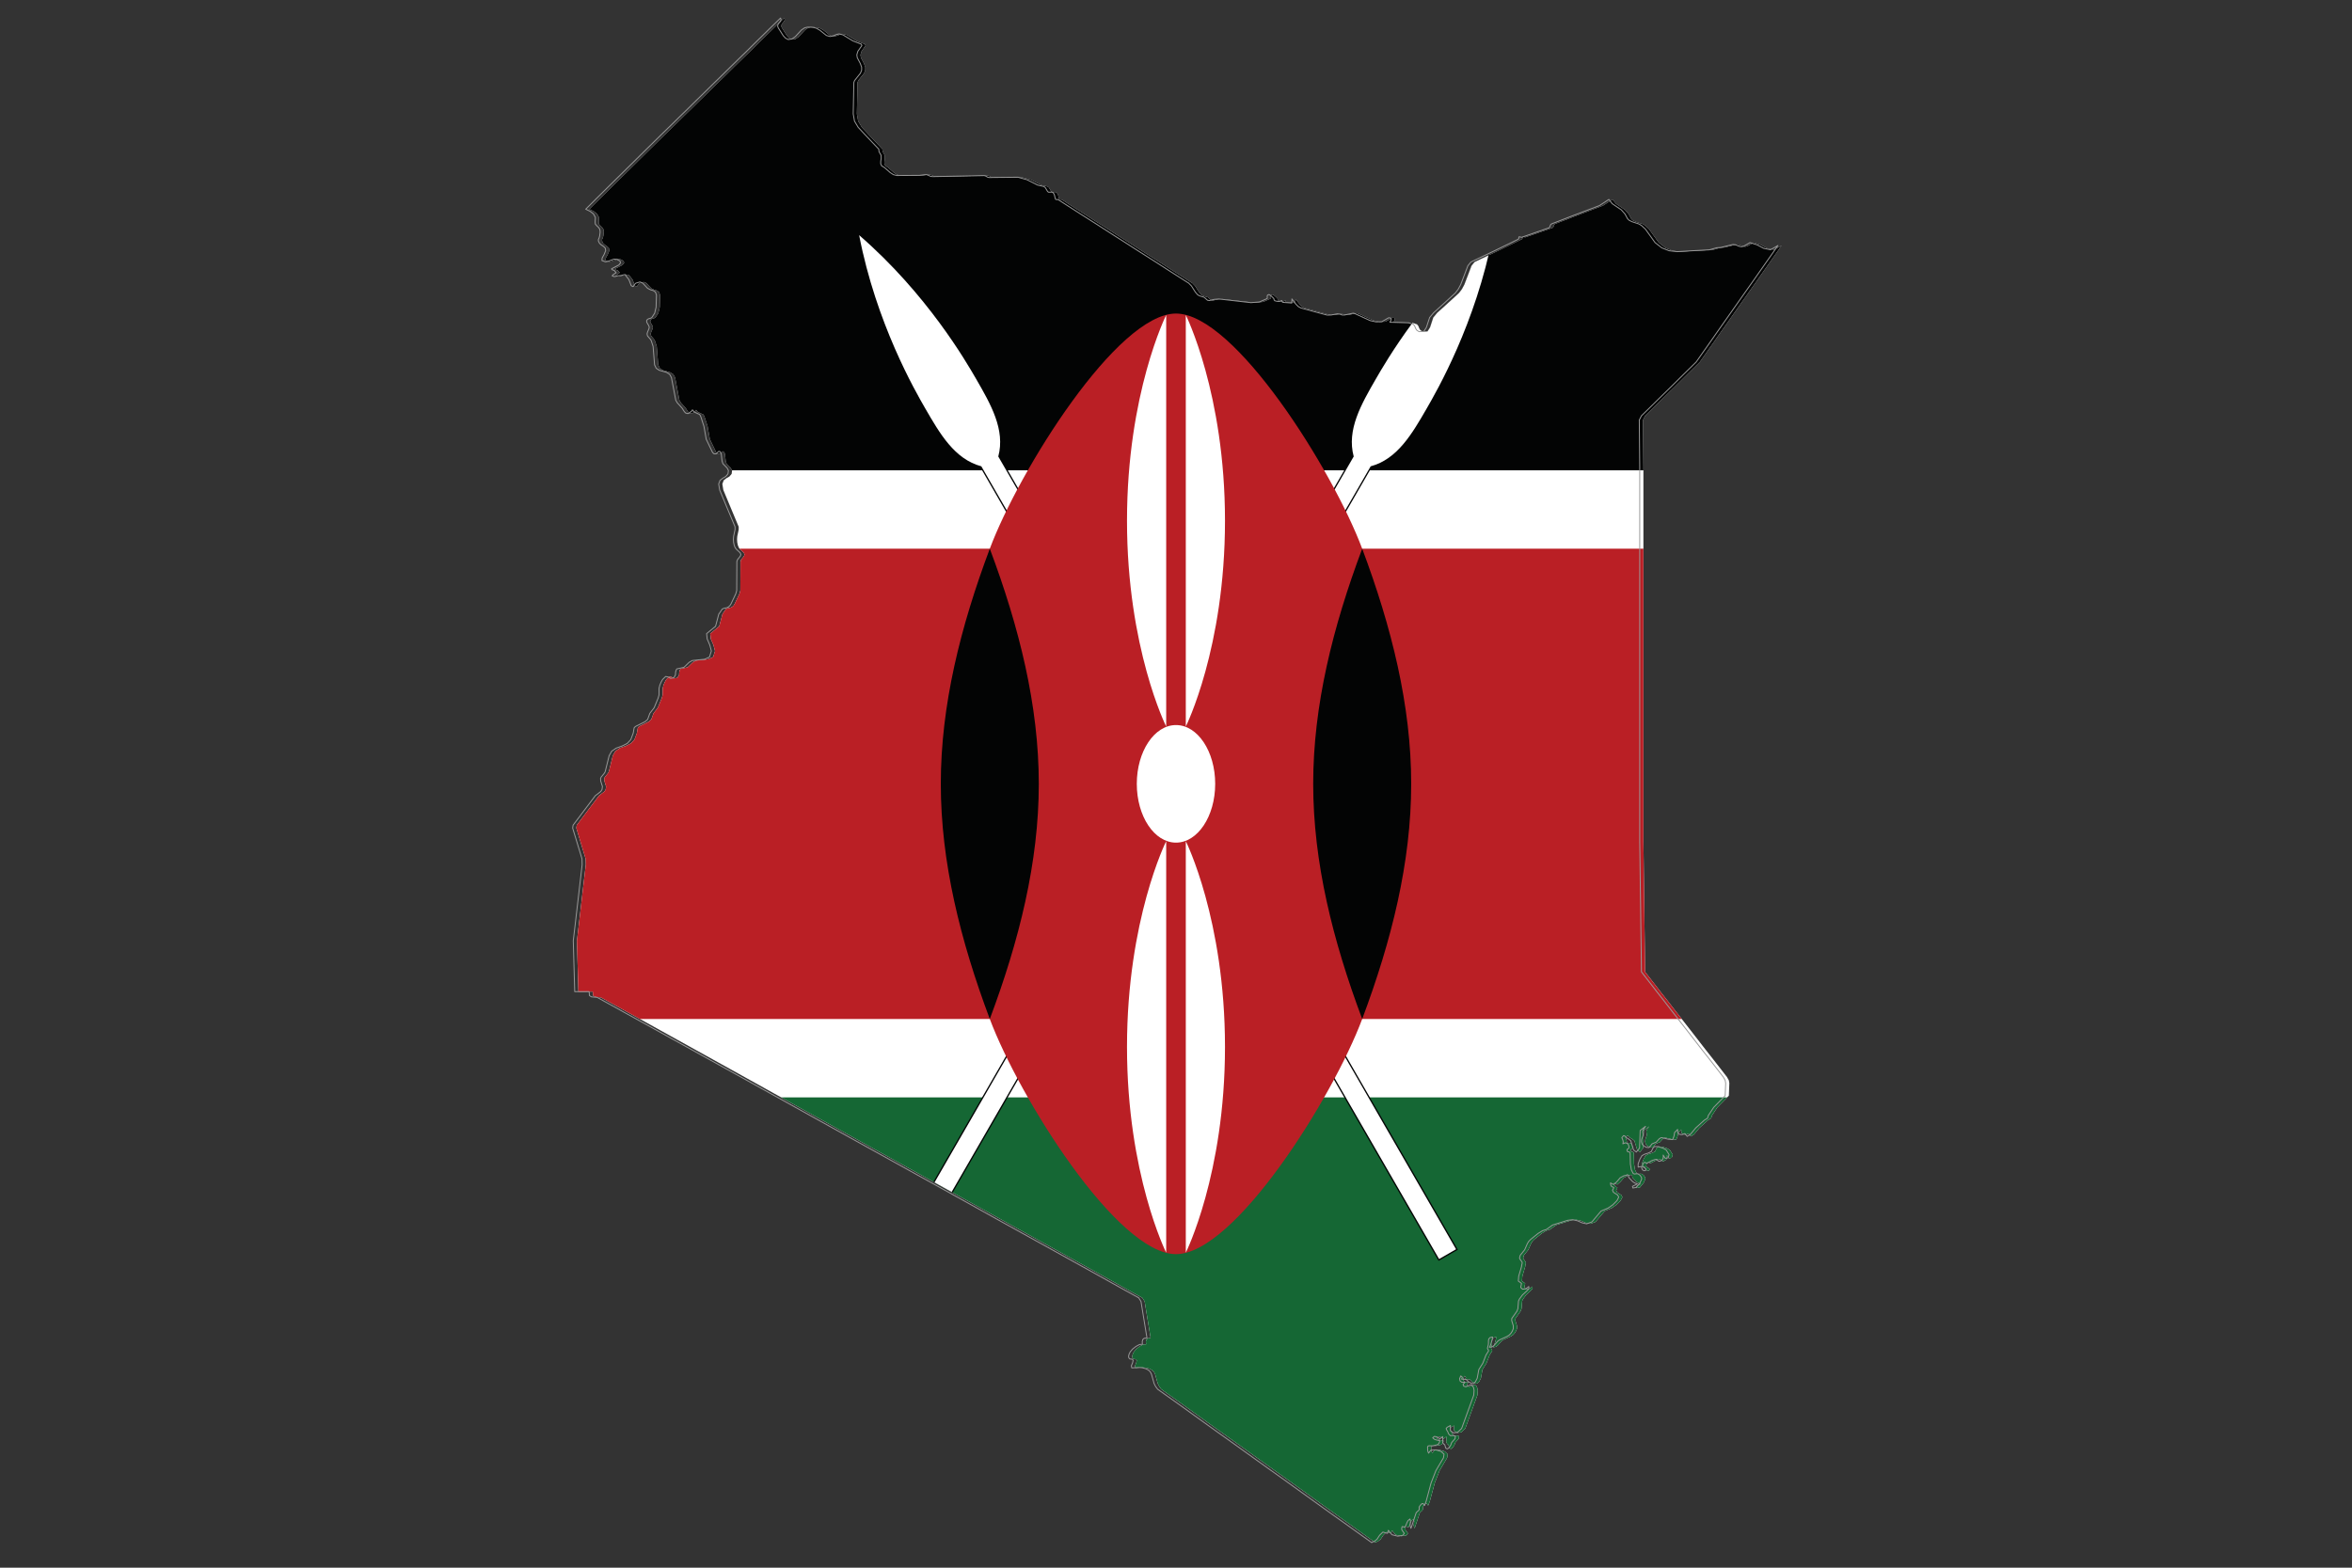 <?xml version="1.0" encoding="UTF-8" standalone="no"?>
<!DOCTYPE svg PUBLIC "-//W3C//DTD SVG 1.1//EN" "http://www.w3.org/Graphics/SVG/1.1/DTD/svg11.dtd">
<svg width="100%" height="100%" viewBox="0 0 2670 1780" version="1.1" xmlns="http://www.w3.org/2000/svg" xmlns:xlink="http://www.w3.org/1999/xlink" xml:space="preserve" xmlns:serif="http://www.serif.com/" style="fill-rule:evenodd;clip-rule:evenodd;stroke-linecap:round;stroke-linejoin:round;stroke-miterlimit:2;">
    <rect x="0" y="0" width="2670" height="1780" fill="#333333" stroke="none"/>
    <g transform="matrix(4.167,0,0,4.167,-161.971,-239.254)">
        <clipPath id="_clip1">
            <path d="M522.208,125.467L520.375,125.089L518.57,124.143L516.62,123.517L514.875,124.522L514.281,124.643L513.697,124.54L512.615,124.092L511.961,124.041L508.669,124.841L507.586,124.917L505.522,125.493L500.915,125.742L496.72,125.991L494.571,125.742L492.576,124.943L490.755,123.517L488.124,119.854L487.041,118.856L486.388,118.453L484.428,117.808L483.671,117.43L483.25,117.009L482.563,115.737L481.557,114.593L479.081,112.917L478.17,111.749L475.583,113.441L472.171,114.74L467.829,116.381L462.525,118.427L462.285,118.66L462.044,119.304L461.829,119.502L458.588,120.628L454.427,122.072L454.307,122.072L454.187,122.046L454.066,121.977L453.672,121.952L453.637,122.098L453.663,122.347L453.474,122.596L451.617,123.517L447.637,125.441L444.095,127.136L440.579,128.812L439.755,129.834L438.945,131.975L437.803,134.966L437.115,136.238L436.334,137.261L433.109,140.209L430.41,142.65L429.344,143.922L428.449,146.647L427.762,147.714L426.446,147.791L425.794,147.345L425.484,146.82L425.271,146.244L424.908,145.797L423.653,145.375L418.514,145.221L418.892,144.474L418.701,144.053L418.169,144.001L416.313,145.075L414.748,145.126L413.149,144.775L408.921,142.849L408.523,142.755L406.161,143.252L405.524,143.252L404.915,143.03L404.226,142.925L402.498,143.252L401.424,143.279L398.363,142.454L394.314,141.353L393.567,140.958L392.922,140.305L391.813,138.86L391.831,139.109L391.771,139.686L391.779,139.986L389.381,139.806L389.166,139.659L389.124,139.437L389.046,139.308L388.461,139.539L388.238,139.557L387.705,139.513L387.138,139.358L386.966,139.109L386.896,138.782L386.554,138.413L385.779,137.759L385.565,137.665L385.169,137.837L385.083,138.165L385.118,138.533L385.074,138.765L382.978,139.686L380.674,139.884L376.289,139.384L371.923,138.887L370.643,138.989L369.344,139.308L368.845,139.238L367.899,138.413L366.67,138.036L366.146,137.743L365.509,136.995L364.461,135.344L363.705,134.571L362.441,133.771L358.34,131.15L354.43,128.631L350.191,125.94L346.426,123.517L343.101,121.401L338.414,118.385L334.409,115.84L330.403,113.27L328.186,111.842L327.944,111.773L327.695,111.8L327.481,111.749L327.353,111.525L327.137,110.596L326.982,110.227L326.707,109.848L326.397,109.753L325.572,109.797L325.28,109.625L324.626,108.525L324.231,108.232L322.555,107.854L319.632,106.384L317.182,105.705L309.266,105.783L308.922,105.688L308.311,105.335L307.959,105.258L301.539,105.387L293.905,105.533L293.371,105.456L292.624,105.112L292.219,104.983L291.79,105.009L290.371,105.189L284.207,105.232L283.271,105.009L282.403,104.458L280.804,103.066L280.064,102.619L279.789,102.017L279.807,101.347L279.927,100.521L279.892,99.722L279.342,98.751L279.266,98.055L275.526,94.11L273.669,92.116L272.655,90.421L272.311,88.445L272.311,88.419L272.483,79.865L272.689,79.342L274.271,77.373L274.597,76.548L274.597,75.696L274.228,74.699L273.412,73.152L273.29,72.361L273.566,71.407L274.675,69.816L274.477,69.439L272.225,68.562L269.526,66.92L268.477,66.645L267.72,66.816L266.98,67.144L266.01,67.367L265.013,67.091L263.243,65.673L262.305,65.123L261.574,64.926L260.713,64.822L259.846,64.822L259.107,64.977L258.213,65.571L256.536,67.393L255.609,68.037L254.621,68.192L253.864,67.813L253.245,67.144L251.904,65.02L251.741,64.65L251.783,64.126L252.075,63.705L252.437,63.275L252.677,62.802L252.505,62.33L250.227,64.547L247.949,66.774L245.663,69.018L243.394,71.261L241.107,73.478L238.83,75.696L236.552,77.949L234.265,80.166L231.986,82.41L229.708,84.628L227.43,86.88L225.144,89.098L222.866,91.341L220.58,93.559L218.311,95.777L216.024,98.029L211.881,102.121L207.729,106.204L203.577,110.295L199.434,114.413L200.619,114.988L201.548,115.71L202.055,116.656L201.996,117.912L202.046,118.453L202.416,118.909L202.873,119.33L203.215,119.803L203.335,120.275L203.353,120.748L203.233,121.702L203.078,122.269L202.897,122.648L202.88,123.069L203.198,123.722L203.697,124.169L204.291,124.564L204.762,125.038L204.867,125.716L204.437,126.765L203.912,127.71L203.852,128.408L204.806,128.759L205.451,128.631L207.083,128.037L207.875,128.063L208.786,128.537L208.89,129.086L208.442,129.628L206.481,130.651L206.568,130.882L207.204,131.107L207.72,131.725L206.903,132.25L206.636,132.577L207.153,132.774L207.496,132.748L208.209,132.551L209.019,132.499L209.834,132.276L210.265,132.25L210.291,132.447L211.209,133.625L211.829,135.267L212.302,135.516L212.49,135.37L212.671,134.966L213.101,134.571L214.218,134.244L214.958,134.545L216.282,135.972L217.056,136.367L217.829,136.591L218.431,136.995L218.706,137.837L218.603,141.129L218.216,142.755L217.434,143.949L217.056,144.147L216.635,144.25L216.264,144.422L216.033,144.775L216.059,145.221L216.574,146.098L216.746,146.545L216.677,146.94L216.264,147.937L216.144,148.393L216.247,148.892L216.574,149.313L216.952,149.734L217.261,150.19L217.787,151.805L218.19,156.825L218.638,157.771L219.497,158.322L221.439,158.872L222.299,159.413L222.781,160.29L223.966,166.479L224.38,167.175L225.685,168.62L226.305,169.59L226.675,169.97L227.233,170.116L227.491,170.046L227.956,169.668L228.119,169.59L228.222,169.522L228.403,169.195L228.505,169.119L228.661,169.195L228.754,169.342L228.824,169.497L228.901,169.566L228.979,169.668L230.138,170.219L230.362,170.271L230.637,170.614L230.801,170.993L231.634,173.563L232.262,177.104L233.99,180.697L234.385,181.066L234.944,181.092L235.28,180.792L235.555,180.475L235.924,180.396L236.336,180.972L236.569,182.993L236.809,183.767L237.926,184.91L238.304,185.606L238.193,186.534L237.583,187.256L236.757,187.729L236.018,188.305L235.657,189.302L235.924,190.927L238.253,196.515L240.11,200.95L240.11,201.723L239.724,203.546L239.663,204.345L239.715,205.187L239.886,206.012L240.178,206.709L240.54,207.14L241.502,208.032L241.709,208.505L241.555,208.936L240.789,209.906L240.608,210.406L240.566,218.34L240.316,219.207L239.018,221.958L238.718,222.431L238.304,222.8L237.892,222.999L237.032,223.18L236.62,223.376L235.675,224.779L234.807,228.071L232.365,230.065L232.52,231.509L233.233,233.176L233.663,234.801L233.146,236.451L231.841,237.044L228.454,237.397L227.603,237.895L226.202,239.246L224.208,239.693L223.933,240.439L223.863,241.36L223.416,242.108L222.557,242.263L221.895,241.884L221.216,241.738L220.374,242.564L219.969,243.286L219.626,244.102L219.41,244.979L219.393,246.801L219.153,247.652L218.079,250.266L216.901,251.787L216.308,253.437L215.603,254.056L212.963,255.38L212.629,255.733L212.379,257.177L211.708,258.947L210.729,259.996L209.396,260.666L207.729,261.268L206.516,262.093L205.812,263.34L204.78,267.51L204.66,267.853L204.367,268.283L203.663,269.124L203.473,269.504L203.525,270.25L203.99,271.721L203.87,272.572L203.517,273.098L202.038,274.24L198.385,279.08L195.996,282.252L195.874,283.042L197.146,287.237L198.419,291.433L198.461,293.022L197.706,299.487L196.733,307.895L196.046,313.756L196.201,319.318L196.441,327.621L199.571,327.621L199.733,327.598L200.37,327.621L200.447,328.697L201.007,329.049L202.528,329.17L205.604,330.871L214.425,335.754L223.244,340.646L232.064,345.537L240.883,350.428L249.703,355.336L258.515,360.227L267.325,365.119L276.145,370.01L284.964,374.893L293.767,379.783L302.586,384.676L311.406,389.592L320.225,394.473L329.045,399.365L337.864,404.256L346.685,409.174L350.071,411.039L350.708,412.035L351.43,416.48L352.34,422.016L351.592,422.068L351.188,422.42L351.042,422.986L351.103,423.717L350.329,423.762L349.349,424.285L348.429,425.006L347.837,425.688L347.63,426.029L347.424,426.512L347.32,426.984L347.39,427.406L347.682,427.705L348.352,427.783L348.567,428.102L348.404,428.781L348.077,429.58L348.197,430.146L350.156,430.027L351.033,430.096L351.901,430.328L352.685,430.699L353.252,431.223L353.562,431.875L354.275,434.395L354.688,435.211L355.246,435.959L357.489,437.559L360.997,440.049L364.495,442.568L368.003,445.096L371.511,447.615L375.017,450.107L378.524,452.627L382.022,455.145L385.539,457.664L389.037,460.156L392.536,462.676L396.051,465.203L399.55,467.721L403.058,470.24L406.564,472.732L410.072,475.252L413.579,477.77L413.708,477.6L413.845,477.547L413.991,477.521L414.163,477.469L414.971,476.877L415.728,475.725L416.604,474.873L417.809,475.225L418.049,474.623L418.093,474.4L419.081,475.604L420.646,476L422.02,475.775L422.433,475.225L421.797,474.33L421.712,473.979L421.832,473.404L422.09,473.377L422.373,473.531L422.578,473.559L422.914,472.93L423.154,472.311L423.455,471.734L423.98,471.314L424.136,471.906L423.998,473.102L424.256,473.859L425.665,469.639L425.794,469.465L426.379,468.941L426.508,468.693L426.473,468.193L426.525,467.971L426.86,467.516L427.212,467.145L427.574,467.119L427.935,467.67L428.391,466.492L429.74,461.48L431.046,458.137L433.109,454.646L433.265,453.65L432.457,452.902L431.013,452.48L429.653,452.574L429.052,453.375L428.881,452.953L428.794,452.549L428.776,451.68L428.932,451.406L429.293,451.355L429.756,451.379L430.178,451.379L431.467,451.08L431.854,450.752L432.164,450.004L431.072,449.756L430.583,449.557L430.178,449.18L430.634,448.809L431.115,448.887L432.164,449.455L432.887,448.861L432.938,449.412L432.852,450.357L433.136,450.855L433.454,451.08L433.729,451.998L434.124,452.23L434.484,452.025L434.846,451.578L435.139,451.08L435.241,450.709L435.379,450.434L436.247,449.455L436.358,448.758L435.911,448.561L435.001,448.613L434.588,448.232L434.398,447.865L434.262,447.486L433.986,447.066L433.831,446.66L434.089,446.344L435.001,445.844L434.992,447.236L435.825,447.865L436.995,447.658L438.053,446.66L441.361,437.559L441.448,436.285L441.345,435.666L441.077,435.039L440.623,434.713L439.196,435.289L438.62,435.117L438.448,434.643L438.945,434.041L438.112,434.066L437.621,433.689L437.51,433.07L437.82,432.322L438.25,432.666L438.215,432.82L438.053,433.189L439.144,433.268L439.341,433.318L439.884,433.912L440.071,434.041L440.966,434.438L441.319,434.369L441.834,433.895L442.308,432.941L442.737,430.604L443.837,428.85L444.68,426.658L445.401,425.488L445.316,425.24L445.161,425.006L445.092,424.783L445.333,423.787L445.366,423.416L445.359,422.84L445.437,422.291L445.764,421.895L446.494,421.715L446.416,422.291L445.969,423.838L445.65,424.535L446.381,424.414L446.933,423.984L447.93,422.84L448.462,422.471L450.438,421.568L451.032,421.191L451.506,420.691L451.874,420.1L452.123,419.471L452.141,418.697L451.693,417.229L451.72,416.678L453.12,414.684L453.38,413.986L453.55,411.916L453.774,411.416L454.625,410.266L456.078,408.924L456.396,408.426L456.354,407.969L455.511,408.598L454.651,408.701L454.152,408.219L454.377,407.127L453.5,406.475L453.603,405.16L454.377,402.537L454.419,402.184L454.564,401.566L454.522,401.291L453.912,400.465L453.834,400.166L454.015,399.467L455.236,397.947L455.991,396.227L456.354,395.652L456.835,395.154L458.889,393.502L460.102,392.754L461.125,392.436L462.835,391.207L466.996,389.91L468.336,389.764L469.643,390.064L470.864,390.613L472.118,390.889L473.545,390.365L476.055,387.391L477.964,386.592L479.244,385.697L480.37,384.57L480.852,383.625L480.577,383.051L479.408,382.301L479.15,381.709L479.425,381.252L479.502,380.986L479.305,380.883L478.961,380.754L478.746,380.463L478.634,380.084L478.617,379.732L479.46,380.188L480.319,379.439L481.247,378.34L482.279,377.789L482.863,377.668L483.156,377.564L483.104,377.488L483.524,377.643L483.56,377.814L483.5,378.012L483.662,378.34L484.652,379.387L485.22,379.758L485.933,380.006L484.592,380.686L484.72,381.133L485.632,380.961L486.646,379.715L487.109,378.664L487.041,378.211L486.646,377.643L486.13,377.264L485.623,377.238L485.167,377.316L484.807,377.188L484.29,376.164L484.033,374.6L483.963,371.6L483.835,371.352L483.533,371.281L483.232,371.18L483.104,370.783L483.19,370.551L483.568,370.328L483.662,370.053L483.533,369.408L483.173,368.934L482.641,368.805L481.978,369.08L482.089,368.582L481.969,368.033L481.694,367.414L482.193,366.838L482.571,366.992L482.949,367.439L483.379,367.662L484.127,368.238L484.893,370.758L485.649,371.324L486.526,370.232L486.697,365.445L488.15,364.32L487.53,365.238L487.359,365.738L487.463,366.314L487.488,366.785L487.094,367.938L487.05,368.531L487.23,369.133L487.497,369.51L487.884,369.785L488.434,370.053L489.079,370.104L489.518,369.631L489.947,369.08L491.064,368.633L491.872,367.74L492.38,367.414L492.731,367.439L494.339,367.834L495.534,367.938L495.912,366.992L496.067,366.012L496.892,365.17L496.944,366.039L497.4,366.51L498.113,366.588L498.887,366.287L499.506,367.061L500.356,366.537L501.827,364.766L504.164,362.65L505.05,362.102L505.248,361.379L506.727,359.152L509.855,355.963L509.993,352.566L509.855,351.795L509.356,350.9L507.774,348.854L505.712,346.207L503.631,343.568L501.518,340.842L499.506,338.246L497.623,335.832L495.362,332.934L493.264,330.217L491.219,327.621L490.188,326.281L489.139,324.932L488.091,323.582L487.041,322.232L487.007,319.146L486.972,316.275L486.93,313.379L486.869,308.969L486.817,304.525L486.749,300.105L486.697,295.67L486.662,292.928L486.629,290.178L486.577,286.842L486.577,184.814L486.526,179.296L486.474,174.035L486.457,171.861L487.041,170.718L488.451,169.342L491.821,166.023L495.208,162.705L498.576,159.371L501.955,156.053L504.078,153.026L506.201,150.009L508.326,146.966L510.449,143.949L513.896,139.042L517.343,134.15L520.789,129.232L524.229,124.315L522.208,125.467ZM492.938,370.285L491.699,369.881L490.6,369.803L490.109,370.354L489.758,371.18L488.915,371.6L487.944,371.9L487.188,372.305L486.646,373.225L486.147,374.521L486.147,375.441L487.05,375.244L487.136,375.744L487.316,376.146L487.644,376.396L488.15,376.396L488.305,375.967L487.986,375.691L487.548,375.416L487.334,375.123L487.445,374.549L487.72,374.195L488.082,374.145L488.451,374.42L489.98,373.621L490.72,373.369L491.253,373.303L491.305,373.396L491.442,373.576L491.666,373.775L491.959,373.852L492.208,373.799L492.319,373.697L492.397,373.604L492.526,373.551L492.783,373.422L492.938,373.078L493.007,372.598L492.965,372.15L493.523,373.053L494.278,372.898L494.579,372.057L493.78,370.758L492.938,370.285Z"/>
        </clipPath>
        <g clip-path="url(#_clip1)">
            <rect x="38.873" y="57.421" width="640.739" height="427.159" style="fill:white;fill-rule:nonzero;"/>
            <rect x="38.873" y="57.421" width="640.739" height="128.147" style="fill:rgb(3,4,4);fill-rule:nonzero;"/>
            <rect x="38.873" y="356.432" width="640.739" height="128.148" style="fill:rgb(21,103,52);fill-rule:nonzero;"/>
            <path d="M282.945,397.813L287.569,400.482L412.28,184.477C419.574,182.522 423.578,175.586 427.583,168.65C430.253,164.025 440.932,145.529 445.561,121.494C427.06,137.52 416.381,156.016 413.711,160.641C409.706,167.577 405.701,174.513 407.656,181.807L282.945,397.813Z" style="fill:rgb(3,4,4);fill-rule:nonzero;"/>
            <path d="M283.431,397.683L287.438,399.997L412.046,184.171L412.188,184.133C419.339,182.217 423.373,175.23 427.273,168.474C437.947,149.984 442.804,133.407 445.01,122.448C436.618,129.84 424.688,142.337 414.019,160.819C410.118,167.576 406.083,174.563 408,181.715L408.038,181.857L407.964,181.985L283.431,397.683ZM287.699,400.969L282.458,397.943L282.636,397.635L407.274,181.756C405.372,174.371 409.454,167.301 413.403,160.463C424.457,141.312 436.865,128.555 445.327,121.225L446.104,120.552L445.91,121.562C443.794,132.551 438.949,149.671 427.893,168.826C423.942,175.667 419.861,182.737 412.515,184.781L287.699,400.969Z" style="fill:rgb(3,4,4);fill-rule:nonzero;"/>
            <path d="M282.945,397.813L287.569,400.482L412.28,184.477C419.574,182.522 423.578,175.586 427.583,168.65C430.253,164.025 440.932,145.529 445.561,121.494C427.06,137.52 416.381,156.016 413.711,160.641C409.706,167.577 405.701,174.513 407.656,181.807L282.945,397.813Z" style="fill:white;fill-rule:nonzero;"/>
            <path d="M435.541,397.813L430.917,400.482L306.206,184.477C298.912,182.522 294.907,175.586 290.902,168.65C288.233,164.025 277.554,145.529 272.925,121.494C291.426,137.52 302.105,156.016 304.775,160.641C308.779,167.577 312.784,174.513 310.83,181.807L435.541,397.813Z" style="fill:rgb(3,4,4);fill-rule:nonzero;"/>
            <path d="M273.476,122.448C275.682,133.407 280.539,149.984 291.209,168.47C295.113,175.23 299.147,182.217 306.298,184.133L306.44,184.171L306.514,184.299L431.047,399.997L435.055,397.683L310.448,181.857L310.486,181.715C312.402,174.563 308.368,167.576 304.466,160.819C293.797,142.337 281.868,129.84 273.476,122.448ZM430.787,400.969L430.608,400.661L305.971,184.781C298.624,182.737 294.543,175.667 290.595,168.83C279.536,149.671 274.692,132.551 272.576,121.562L272.381,120.552L273.158,121.225C281.621,128.555 294.028,141.312 305.083,160.463C309.031,167.301 313.114,174.371 311.211,181.756L436.027,397.943L430.787,400.969Z" style="fill:rgb(3,4,4);fill-rule:nonzero;"/>
            <path d="M435.541,397.813L430.917,400.482L306.206,184.477C298.912,182.522 294.907,175.586 290.902,168.65C288.233,164.025 277.554,145.529 272.925,121.494C291.426,137.52 302.105,156.016 304.775,160.641C308.779,167.577 312.784,174.513 310.83,181.807L435.541,397.813Z" style="fill:white;fill-rule:nonzero;"/>
            <path d="M38.873,206.926L38.873,335.074L308.518,335.074C316.527,356.432 343.225,399.147 359.243,399.147C375.262,399.147 401.959,356.432 409.969,335.074L679.612,335.074L679.612,206.926L409.969,206.926C401.959,185.568 375.262,142.852 359.243,142.852C343.225,142.852 316.527,185.568 308.518,206.926L38.873,206.926Z" style="fill:rgb(186,31,37);fill-rule:nonzero;"/>
            <path d="M409.969,335.074C417.978,313.716 423.317,292.358 423.317,271C423.317,249.642 417.978,228.284 409.969,206.926C401.959,228.284 396.62,249.642 396.62,271C396.62,292.358 401.959,313.716 409.969,335.074Z" style="fill:rgb(3,4,4);fill-rule:nonzero;"/>
            <path d="M308.518,335.074C300.509,313.716 295.169,292.358 295.169,271C295.169,249.642 300.509,228.284 308.518,206.926C316.527,228.284 321.867,249.642 321.867,271C321.867,292.358 316.527,313.716 308.518,335.074Z" style="fill:rgb(3,4,4);fill-rule:nonzero;"/>
            <path d="M359.243,254.981C365.141,254.981 369.922,262.154 369.922,271C369.922,279.847 365.141,287.019 359.243,287.019C353.345,287.019 348.564,279.847 348.564,271C348.564,262.154 353.345,254.981 359.243,254.981Z" style="fill:white;fill-rule:nonzero;"/>
            <path d="M361.913,286.618C361.913,286.618 372.592,307.976 372.592,342.683C372.592,377.39 361.913,398.747 361.913,398.747L361.913,286.618Z" style="fill:white;fill-rule:nonzero;"/>
            <path d="M356.573,255.382C356.573,255.382 345.895,234.024 345.895,199.317C345.895,164.611 356.573,143.252 356.573,143.252L356.573,255.382Z" style="fill:white;fill-rule:nonzero;"/>
            <path d="M356.573,286.618C356.573,286.618 345.895,307.976 345.895,342.683C345.895,377.39 356.573,398.747 356.573,398.747L356.573,286.618Z" style="fill:white;fill-rule:nonzero;"/>
            <path d="M361.913,255.382C361.913,255.382 372.592,234.024 372.592,199.317C372.592,164.611 361.913,143.252 361.913,143.252L361.913,255.382Z" style="fill:white;fill-rule:nonzero;"/>
        </g>
    </g>
    <g transform="matrix(4.167,0,0,4.167,-161.971,-239.254)">
        <path d="M521.208,125.467L519.375,125.089L517.57,124.143L515.62,123.517L513.875,124.522L513.281,124.643L512.697,124.54L511.615,124.092L510.961,124.041L507.669,124.841L506.586,124.917L504.522,125.493L499.915,125.742L495.72,125.991L493.571,125.742L491.576,124.943L489.755,123.517L487.124,119.854L486.041,118.856L485.388,118.453L483.428,117.808L482.671,117.43L482.25,117.009L481.563,115.737L480.557,114.593L478.081,112.917L477.17,111.749L474.583,113.441L471.171,114.74L466.829,116.381L461.525,118.427L461.285,118.66L461.044,119.304L460.829,119.502L457.588,120.628L453.427,122.072L453.307,122.072L453.187,122.046L453.066,121.977L452.672,121.952L452.637,122.098L452.663,122.347L452.474,122.596L450.617,123.517L446.637,125.441L443.095,127.136L439.579,128.812L438.755,129.834L437.945,131.975L436.803,134.966L436.115,136.238L435.334,137.261L432.109,140.209L429.41,142.65L428.344,143.922L427.449,146.647L426.762,147.714L425.446,147.791L424.794,147.345L424.484,146.82L424.271,146.244L423.908,145.797L422.653,145.375L417.514,145.221L417.892,144.474L417.701,144.053L417.169,144.001L415.313,145.075L413.748,145.126L412.149,144.775L407.921,142.849L407.523,142.755L405.161,143.252L404.524,143.252L403.915,143.03L403.226,142.925L401.498,143.252L400.424,143.279L397.363,142.454L393.314,141.353L392.567,140.958L391.922,140.305L390.813,138.86L390.831,139.109L390.771,139.686L390.779,139.986L388.381,139.806L388.166,139.659L388.124,139.437L388.046,139.308L387.461,139.539L387.238,139.557L386.705,139.513L386.138,139.358L385.966,139.109L385.896,138.782L385.554,138.413L384.779,137.759L384.565,137.665L384.169,137.837L384.083,138.165L384.118,138.533L384.074,138.765L381.978,139.686L379.674,139.884L375.289,139.384L370.923,138.887L369.643,138.989L368.344,139.308L367.845,139.238L366.899,138.413L365.67,138.036L365.146,137.743L364.509,136.995L363.461,135.344L362.705,134.571L361.441,133.771L357.34,131.15L353.43,128.631L349.191,125.94L345.426,123.517L342.101,121.401L337.414,118.385L333.409,115.84L329.403,113.27L327.186,111.842L326.944,111.773L326.695,111.8L326.481,111.749L326.353,111.525L326.137,110.596L325.982,110.227L325.707,109.848L325.397,109.753L324.572,109.797L324.28,109.625L323.626,108.525L323.231,108.232L321.555,107.854L318.632,106.384L316.182,105.705L308.266,105.783L307.922,105.688L307.311,105.335L306.959,105.258L300.539,105.387L292.905,105.533L292.371,105.456L291.624,105.112L291.219,104.983L290.79,105.009L289.371,105.189L283.207,105.232L282.271,105.009L281.403,104.458L279.804,103.066L279.064,102.619L278.789,102.017L278.807,101.347L278.927,100.521L278.892,99.722L278.342,98.751L278.266,98.055L274.526,94.11L272.669,92.116L271.655,90.421L271.311,88.445L271.311,88.419L271.483,79.865L271.689,79.342L273.271,77.373L273.597,76.548L273.597,75.696L273.228,74.699L272.412,73.152L272.29,72.361L272.566,71.407L273.675,69.816L273.477,69.439L271.225,68.562L268.526,66.92L267.477,66.645L266.72,66.816L265.98,67.144L265.01,67.367L264.013,67.091L262.243,65.673L261.305,65.123L260.574,64.926L259.713,64.822L258.846,64.822L258.107,64.977L257.213,65.571L255.537,67.393L254.609,68.037L253.621,68.192L252.864,67.813L252.245,67.144L250.904,65.02L250.741,64.65L250.783,64.126L251.075,63.705L251.437,63.275L251.677,62.802L251.505,62.33L249.227,64.547L246.949,66.774L244.663,69.018L242.394,71.261L240.107,73.478L237.83,75.696L235.552,77.949L233.265,80.166L230.986,82.41L228.708,84.628L226.43,86.88L224.144,89.098L221.866,91.341L219.58,93.559L217.311,95.777L215.024,98.029L210.881,102.121L206.729,106.204L202.577,110.295L198.434,114.413L199.619,114.988L200.548,115.71L201.055,116.656L200.996,117.912L201.046,118.453L201.416,118.909L201.873,119.33L202.215,119.803L202.335,120.275L202.353,120.748L202.233,121.702L202.078,122.269L201.897,122.648L201.88,123.069L202.198,123.722L202.697,124.169L203.291,124.564L203.762,125.038L203.867,125.716L203.437,126.765L202.912,127.71L202.852,128.408L203.806,128.759L204.451,128.631L206.083,128.037L206.875,128.063L207.786,128.537L207.89,129.086L207.442,129.628L205.481,130.651L205.568,130.882L206.204,131.107L206.72,131.725L205.903,132.25L205.636,132.577L206.153,132.774L206.496,132.748L207.209,132.551L208.019,132.499L208.834,132.276L209.265,132.25L209.291,132.447L210.209,133.625L210.829,135.267L211.302,135.516L211.49,135.37L211.671,134.966L212.101,134.571L213.218,134.244L213.958,134.545L215.282,135.972L216.056,136.367L216.829,136.591L217.431,136.995L217.706,137.837L217.603,141.129L217.216,142.755L216.434,143.949L216.056,144.147L215.635,144.25L215.264,144.422L215.033,144.775L215.059,145.221L215.574,146.098L215.746,146.545L215.677,146.94L215.264,147.937L215.144,148.393L215.247,148.892L215.574,149.313L215.952,149.734L216.261,150.19L216.787,151.805L217.19,156.825L217.638,157.771L218.497,158.322L220.439,158.872L221.299,159.413L221.781,160.29L222.966,166.479L223.38,167.175L224.685,168.62L225.305,169.59L225.675,169.97L226.233,170.116L226.491,170.046L226.956,169.668L227.119,169.59L227.222,169.522L227.403,169.195L227.505,169.119L227.661,169.195L227.754,169.342L227.824,169.497L227.901,169.566L227.979,169.668L229.138,170.219L229.362,170.271L229.637,170.614L229.801,170.993L230.634,173.563L231.262,177.104L232.99,180.697L233.385,181.066L233.944,181.092L234.28,180.792L234.555,180.475L234.924,180.396L235.336,180.972L235.569,182.993L235.809,183.767L236.926,184.91L237.304,185.606L237.193,186.534L236.583,187.256L235.757,187.729L235.018,188.305L234.657,189.302L234.924,190.927L237.253,196.515L239.11,200.95L239.11,201.723L238.724,203.546L238.663,204.345L238.715,205.187L238.886,206.012L239.178,206.709L239.54,207.14L240.502,208.032L240.709,208.505L240.555,208.936L239.789,209.906L239.608,210.406L239.566,218.34L239.316,219.207L238.018,221.958L237.718,222.431L237.304,222.8L236.892,222.999L236.032,223.18L235.62,223.376L234.675,224.779L233.807,228.071L231.365,230.065L231.52,231.509L232.233,233.176L232.663,234.801L232.146,236.451L230.841,237.044L227.454,237.397L226.603,237.895L225.202,239.246L223.208,239.693L222.933,240.439L222.863,241.36L222.416,242.108L221.557,242.263L220.895,241.884L220.216,241.738L219.374,242.564L218.969,243.286L218.626,244.102L218.41,244.979L218.393,246.801L218.153,247.652L217.079,250.266L215.901,251.787L215.308,253.437L214.603,254.056L211.963,255.38L211.629,255.733L211.379,257.177L210.708,258.947L209.729,259.996L208.396,260.666L206.729,261.268L205.516,262.093L204.812,263.34L203.78,267.51L203.66,267.853L203.367,268.283L202.663,269.124L202.473,269.504L202.525,270.25L202.99,271.721L202.87,272.572L202.517,273.098L201.038,274.24L197.385,279.08L194.996,282.252L194.874,283.042L196.146,287.237L197.419,291.433L197.461,293.022L196.706,299.487L195.733,307.895L195.046,313.756L195.201,319.318L195.441,327.621L198.571,327.621L198.733,327.598L199.37,327.621L199.447,328.697L200.007,329.049L201.528,329.17L204.604,330.871L213.425,335.754L222.244,340.646L231.064,345.537L239.883,350.428L248.703,355.336L257.515,360.227L266.325,365.119L275.145,370.01L283.964,374.893L292.767,379.783L301.586,384.676L310.406,389.592L319.225,394.473L328.045,399.365L336.864,404.256L345.685,409.174L349.071,411.039L349.708,412.035L350.43,416.48L351.34,422.016L350.592,422.068L350.188,422.42L350.042,422.986L350.103,423.717L349.329,423.762L348.349,424.285L347.429,425.006L346.837,425.688L346.63,426.029L346.424,426.512L346.32,426.984L346.39,427.406L346.682,427.705L347.352,427.783L347.567,428.102L347.404,428.781L347.077,429.58L347.197,430.146L349.156,430.027L350.033,430.096L350.901,430.328L351.685,430.699L352.252,431.223L352.562,431.875L353.275,434.395L353.688,435.211L354.246,435.959L356.489,437.559L359.997,440.049L363.495,442.568L367.003,445.096L370.511,447.615L374.017,450.107L377.524,452.627L381.022,455.145L384.539,457.664L388.037,460.156L391.536,462.676L395.051,465.203L398.55,467.721L402.058,470.24L405.564,472.732L409.072,475.252L412.579,477.77L412.708,477.6L412.845,477.547L412.991,477.521L413.163,477.469L413.971,476.877L414.728,475.725L415.604,474.873L416.809,475.225L417.049,474.623L417.093,474.4L418.081,475.604L419.646,476L421.02,475.775L421.433,475.225L420.797,474.33L420.712,473.979L420.832,473.404L421.09,473.377L421.373,473.531L421.578,473.559L421.914,472.93L422.154,472.311L422.455,471.734L422.98,471.314L423.136,471.906L422.998,473.102L423.256,473.859L424.665,469.639L424.794,469.465L425.379,468.941L425.508,468.693L425.473,468.193L425.525,467.971L425.86,467.516L426.212,467.145L426.574,467.119L426.935,467.67L427.391,466.492L428.74,461.48L430.046,458.137L432.109,454.646L432.265,453.65L431.457,452.902L430.013,452.48L428.653,452.574L428.052,453.375L427.881,452.953L427.794,452.549L427.776,451.68L427.932,451.406L428.293,451.355L428.756,451.379L429.178,451.379L430.467,451.08L430.854,450.752L431.164,450.004L430.072,449.756L429.583,449.557L429.178,449.18L429.634,448.809L430.115,448.887L431.164,449.455L431.887,448.861L431.938,449.412L431.852,450.357L432.136,450.855L432.454,451.08L432.729,451.998L433.124,452.23L433.484,452.025L433.846,451.578L434.139,451.08L434.241,450.709L434.379,450.434L435.247,449.455L435.358,448.758L434.911,448.561L434.001,448.613L433.588,448.232L433.398,447.865L433.262,447.486L432.986,447.066L432.831,446.66L433.089,446.344L434.001,445.844L433.992,447.236L434.825,447.865L435.995,447.658L437.053,446.66L440.361,437.559L440.448,436.285L440.345,435.666L440.077,435.039L439.623,434.713L438.196,435.289L437.62,435.117L437.448,434.643L437.945,434.041L437.112,434.066L436.621,433.689L436.51,433.07L436.82,432.322L437.25,432.666L437.215,432.82L437.053,433.189L438.144,433.268L438.341,433.318L438.884,433.912L439.071,434.041L439.966,434.438L440.319,434.369L440.834,433.895L441.308,432.941L441.737,430.604L442.837,428.85L443.68,426.658L444.401,425.488L444.316,425.24L444.161,425.006L444.092,424.783L444.333,423.787L444.366,423.416L444.359,422.84L444.437,422.291L444.764,421.895L445.494,421.715L445.416,422.291L444.969,423.838L444.65,424.535L445.381,424.414L445.933,423.984L446.93,422.84L447.462,422.471L449.438,421.568L450.032,421.191L450.506,420.691L450.874,420.1L451.123,419.471L451.141,418.697L450.693,417.229L450.72,416.678L452.12,414.684L452.38,413.986L452.55,411.916L452.774,411.416L453.625,410.266L455.078,408.924L455.396,408.426L455.354,407.969L454.511,408.598L453.651,408.701L453.152,408.219L453.377,407.127L452.5,406.475L452.603,405.16L453.377,402.537L453.419,402.184L453.564,401.566L453.522,401.291L452.912,400.465L452.834,400.166L453.015,399.467L454.236,397.947L454.991,396.227L455.354,395.652L455.835,395.154L457.889,393.502L459.102,392.754L460.125,392.436L461.835,391.207L465.996,389.91L467.336,389.764L468.643,390.064L469.864,390.613L471.118,390.889L472.545,390.365L475.055,387.391L476.964,386.592L478.244,385.697L479.37,384.57L479.852,383.625L479.577,383.051L478.408,382.301L478.15,381.709L478.425,381.252L478.502,380.986L478.305,380.883L477.961,380.754L477.746,380.463L477.634,380.084L477.617,379.732L478.46,380.188L479.319,379.439L480.247,378.34L481.279,377.789L481.863,377.668L482.156,377.564L482.104,377.488L482.524,377.643L482.56,377.814L482.5,378.012L482.662,378.34L483.652,379.387L484.22,379.758L484.933,380.006L483.592,380.686L483.72,381.133L484.632,380.961L485.646,379.715L486.109,378.664L486.041,378.211L485.646,377.643L485.13,377.264L484.623,377.238L484.167,377.316L483.807,377.188L483.29,376.164L483.033,374.6L482.963,371.6L482.835,371.352L482.533,371.281L482.232,371.18L482.104,370.783L482.19,370.551L482.568,370.328L482.662,370.053L482.533,369.408L482.173,368.934L481.641,368.805L480.978,369.08L481.089,368.582L480.969,368.033L480.694,367.414L481.193,366.838L481.571,366.992L481.949,367.439L482.379,367.662L483.127,368.238L483.893,370.758L484.649,371.324L485.526,370.232L485.697,365.445L487.15,364.32L486.53,365.238L486.359,365.738L486.463,366.314L486.488,366.785L486.094,367.938L486.05,368.531L486.23,369.133L486.497,369.51L486.884,369.785L487.434,370.053L488.079,370.104L488.518,369.631L488.947,369.08L490.064,368.633L490.872,367.74L491.38,367.414L491.731,367.439L493.339,367.834L494.534,367.938L494.912,366.992L495.067,366.012L495.892,365.17L495.944,366.039L496.4,366.51L497.113,366.588L497.887,366.287L498.506,367.061L499.356,366.537L500.827,364.766L503.164,362.65L504.05,362.102L504.248,361.379L505.727,359.152L508.855,355.963L508.993,352.566L508.855,351.795L508.356,350.9L506.774,348.854L504.712,346.207L502.631,343.568L500.518,340.842L498.506,338.246L496.623,335.832L494.362,332.934L492.264,330.217L490.219,327.621L489.188,326.281L488.139,324.932L487.091,323.582L486.041,322.232L486.007,319.146L485.972,316.275L485.93,313.379L485.869,308.969L485.817,304.525L485.749,300.105L485.697,295.67L485.662,292.928L485.629,290.178L485.577,286.842L485.577,184.814L485.526,179.296L485.474,174.035L485.457,171.861L486.041,170.718L487.451,169.342L490.821,166.023L494.208,162.705L497.576,159.371L500.955,156.053L503.078,153.026L505.201,150.009L507.326,146.966L509.449,143.949L512.896,139.042L516.343,134.15L519.789,129.232L523.229,124.315L521.208,125.467ZM491.938,370.285L490.699,369.881L489.6,369.803L489.109,370.354L488.758,371.18L487.915,371.6L486.944,371.9L486.188,372.305L485.646,373.225L485.147,374.521L485.147,375.441L486.05,375.244L486.136,375.744L486.316,376.146L486.644,376.396L487.15,376.396L487.305,375.967L486.986,375.691L486.548,375.416L486.334,375.123L486.445,374.549L486.72,374.195L487.082,374.145L487.451,374.42L488.98,373.621L489.72,373.369L490.253,373.303L490.305,373.396L490.442,373.576L490.666,373.775L490.959,373.852L491.208,373.799L491.319,373.697L491.397,373.604L491.526,373.551L491.783,373.422L491.938,373.078L492.007,372.598L491.965,372.15L492.523,373.053L493.278,372.898L493.579,372.057L492.78,370.758L491.938,370.285Z" style="fill:none;stroke:rgb(153,153,153);stroke-width:0.25px;"/>
    </g>
</svg>
